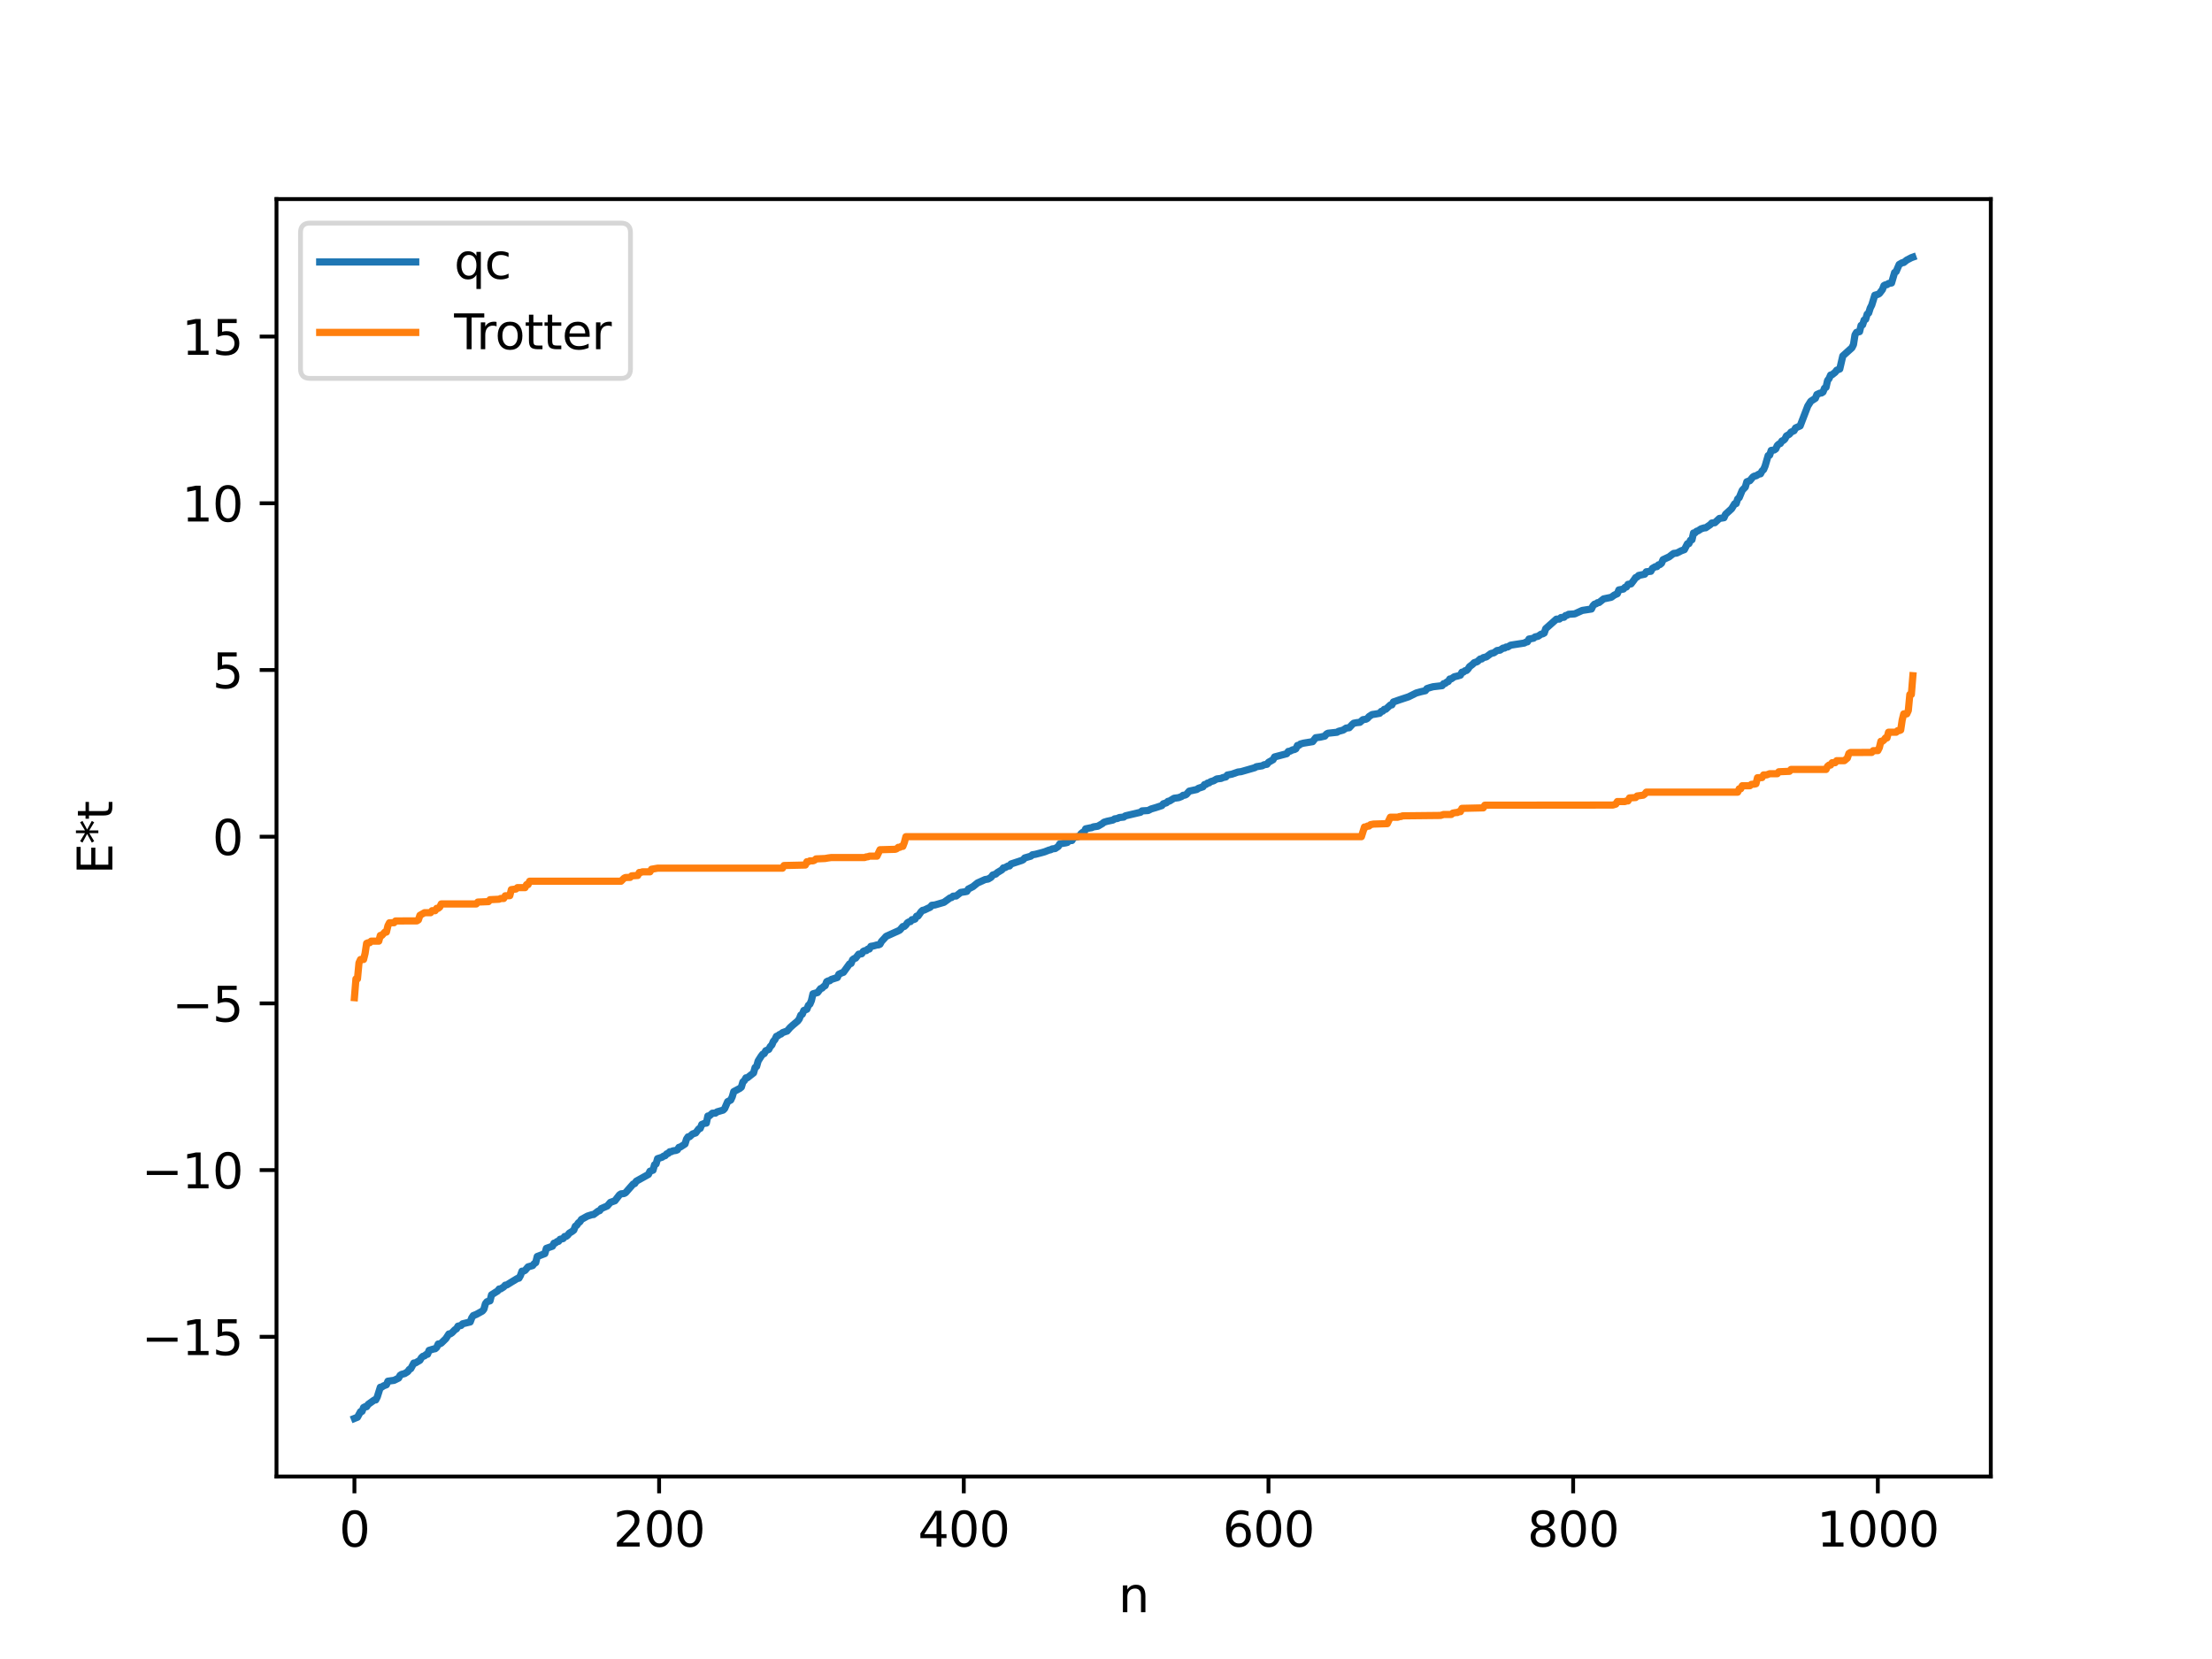 <?xml version="1.0" encoding="utf-8" standalone="no"?>
<!DOCTYPE svg PUBLIC "-//W3C//DTD SVG 1.1//EN"
  "http://www.w3.org/Graphics/SVG/1.1/DTD/svg11.dtd">
<svg xmlns:xlink="http://www.w3.org/1999/xlink" width="460.8pt" height="345.6pt" viewBox="0 0 460.8 345.6" xmlns="http://www.w3.org/2000/svg" version="1.1">
 <defs>
  <style type="text/css">*{stroke-linejoin: round; stroke-linecap: butt}</style>
 </defs>
 <g id="figure_1">
  <g id="patch_1">
   <path d="M 0 345.6 
L 460.8 345.6 
L 460.8 0 
L 0 0 
z
" style="fill: #ffffff"/>
  </g>
  <g id="axes_1">
   <g id="patch_2">
    <path d="M 57.6 307.584 
L 414.72 307.584 
L 414.72 41.472 
L 57.6 41.472 
z
" style="fill: #ffffff"/>
   </g>
   <g id="matplotlib.axis_1">
    <g id="xtick_1">
     <g id="line2d_1">
      <defs>
       <path id="m63af13957e" d="M 0 0 
L 0 3.5 
" style="stroke: #000000; stroke-width: 0.8"/>
      </defs>
      <g>
       <use xlink:href="#m63af13957e" x="73.833" y="307.584" style="stroke: #000000; stroke-width: 0.8"/>
      </g>
     </g>
     <g id="text_1">
      <!-- 0 -->
      <g transform="translate(70.651 322.182) scale(0.1 -0.1)">
       <defs>
        <path id="DejaVuSans-30" d="M 2034 4250 
Q 1547 4250 1301 3770 
Q 1056 3291 1056 2328 
Q 1056 1369 1301 889 
Q 1547 409 2034 409 
Q 2525 409 2770 889 
Q 3016 1369 3016 2328 
Q 3016 3291 2770 3770 
Q 2525 4250 2034 4250 
z
M 2034 4750 
Q 2819 4750 3233 4129 
Q 3647 3509 3647 2328 
Q 3647 1150 3233 529 
Q 2819 -91 2034 -91 
Q 1250 -91 836 529 
Q 422 1150 422 2328 
Q 422 3509 836 4129 
Q 1250 4750 2034 4750 
z
" transform="scale(0.016)"/>
       </defs>
       <use xlink:href="#DejaVuSans-30"/>
      </g>
     </g>
    </g>
    <g id="xtick_2">
     <g id="line2d_2">
      <g>
       <use xlink:href="#m63af13957e" x="137.304" y="307.584" style="stroke: #000000; stroke-width: 0.8"/>
      </g>
     </g>
     <g id="text_2">
      <!-- 200 -->
      <g transform="translate(127.76 322.182) scale(0.1 -0.1)">
       <defs>
        <path id="DejaVuSans-32" d="M 1228 531 
L 3431 531 
L 3431 0 
L 469 0 
L 469 531 
Q 828 903 1448 1529 
Q 2069 2156 2228 2338 
Q 2531 2678 2651 2914 
Q 2772 3150 2772 3378 
Q 2772 3750 2511 3984 
Q 2250 4219 1831 4219 
Q 1534 4219 1204 4116 
Q 875 4013 500 3803 
L 500 4441 
Q 881 4594 1212 4672 
Q 1544 4750 1819 4750 
Q 2544 4750 2975 4387 
Q 3406 4025 3406 3419 
Q 3406 3131 3298 2873 
Q 3191 2616 2906 2266 
Q 2828 2175 2409 1742 
Q 1991 1309 1228 531 
z
" transform="scale(0.016)"/>
       </defs>
       <use xlink:href="#DejaVuSans-32"/>
       <use xlink:href="#DejaVuSans-30" x="63.623"/>
       <use xlink:href="#DejaVuSans-30" x="127.246"/>
      </g>
     </g>
    </g>
    <g id="xtick_3">
     <g id="line2d_3">
      <g>
       <use xlink:href="#m63af13957e" x="200.775" y="307.584" style="stroke: #000000; stroke-width: 0.8"/>
      </g>
     </g>
     <g id="text_3">
      <!-- 400 -->
      <g transform="translate(191.231 322.182) scale(0.1 -0.1)">
       <defs>
        <path id="DejaVuSans-34" d="M 2419 4116 
L 825 1625 
L 2419 1625 
L 2419 4116 
z
M 2253 4666 
L 3047 4666 
L 3047 1625 
L 3713 1625 
L 3713 1100 
L 3047 1100 
L 3047 0 
L 2419 0 
L 2419 1100 
L 313 1100 
L 313 1709 
L 2253 4666 
z
" transform="scale(0.016)"/>
       </defs>
       <use xlink:href="#DejaVuSans-34"/>
       <use xlink:href="#DejaVuSans-30" x="63.623"/>
       <use xlink:href="#DejaVuSans-30" x="127.246"/>
      </g>
     </g>
    </g>
    <g id="xtick_4">
     <g id="line2d_4">
      <g>
       <use xlink:href="#m63af13957e" x="264.246" y="307.584" style="stroke: #000000; stroke-width: 0.8"/>
      </g>
     </g>
     <g id="text_4">
      <!-- 600 -->
      <g transform="translate(254.702 322.182) scale(0.1 -0.1)">
       <defs>
        <path id="DejaVuSans-36" d="M 2113 2584 
Q 1688 2584 1439 2293 
Q 1191 2003 1191 1497 
Q 1191 994 1439 701 
Q 1688 409 2113 409 
Q 2538 409 2786 701 
Q 3034 994 3034 1497 
Q 3034 2003 2786 2293 
Q 2538 2584 2113 2584 
z
M 3366 4563 
L 3366 3988 
Q 3128 4100 2886 4159 
Q 2644 4219 2406 4219 
Q 1781 4219 1451 3797 
Q 1122 3375 1075 2522 
Q 1259 2794 1537 2939 
Q 1816 3084 2150 3084 
Q 2853 3084 3261 2657 
Q 3669 2231 3669 1497 
Q 3669 778 3244 343 
Q 2819 -91 2113 -91 
Q 1303 -91 875 529 
Q 447 1150 447 2328 
Q 447 3434 972 4092 
Q 1497 4750 2381 4750 
Q 2619 4750 2861 4703 
Q 3103 4656 3366 4563 
z
" transform="scale(0.016)"/>
       </defs>
       <use xlink:href="#DejaVuSans-36"/>
       <use xlink:href="#DejaVuSans-30" x="63.623"/>
       <use xlink:href="#DejaVuSans-30" x="127.246"/>
      </g>
     </g>
    </g>
    <g id="xtick_5">
     <g id="line2d_5">
      <g>
       <use xlink:href="#m63af13957e" x="327.717" y="307.584" style="stroke: #000000; stroke-width: 0.8"/>
      </g>
     </g>
     <g id="text_5">
      <!-- 800 -->
      <g transform="translate(318.173 322.182) scale(0.1 -0.1)">
       <defs>
        <path id="DejaVuSans-38" d="M 2034 2216 
Q 1584 2216 1326 1975 
Q 1069 1734 1069 1313 
Q 1069 891 1326 650 
Q 1584 409 2034 409 
Q 2484 409 2743 651 
Q 3003 894 3003 1313 
Q 3003 1734 2745 1975 
Q 2488 2216 2034 2216 
z
M 1403 2484 
Q 997 2584 770 2862 
Q 544 3141 544 3541 
Q 544 4100 942 4425 
Q 1341 4750 2034 4750 
Q 2731 4750 3128 4425 
Q 3525 4100 3525 3541 
Q 3525 3141 3298 2862 
Q 3072 2584 2669 2484 
Q 3125 2378 3379 2068 
Q 3634 1759 3634 1313 
Q 3634 634 3220 271 
Q 2806 -91 2034 -91 
Q 1263 -91 848 271 
Q 434 634 434 1313 
Q 434 1759 690 2068 
Q 947 2378 1403 2484 
z
M 1172 3481 
Q 1172 3119 1398 2916 
Q 1625 2713 2034 2713 
Q 2441 2713 2670 2916 
Q 2900 3119 2900 3481 
Q 2900 3844 2670 4047 
Q 2441 4250 2034 4250 
Q 1625 4250 1398 4047 
Q 1172 3844 1172 3481 
z
" transform="scale(0.016)"/>
       </defs>
       <use xlink:href="#DejaVuSans-38"/>
       <use xlink:href="#DejaVuSans-30" x="63.623"/>
       <use xlink:href="#DejaVuSans-30" x="127.246"/>
      </g>
     </g>
    </g>
    <g id="xtick_6">
     <g id="line2d_6">
      <g>
       <use xlink:href="#m63af13957e" x="391.188" y="307.584" style="stroke: #000000; stroke-width: 0.8"/>
      </g>
     </g>
     <g id="text_6">
      <!-- 1000 -->
      <g transform="translate(378.463 322.182) scale(0.1 -0.1)">
       <defs>
        <path id="DejaVuSans-31" d="M 794 531 
L 1825 531 
L 1825 4091 
L 703 3866 
L 703 4441 
L 1819 4666 
L 2450 4666 
L 2450 531 
L 3481 531 
L 3481 0 
L 794 0 
L 794 531 
z
" transform="scale(0.016)"/>
       </defs>
       <use xlink:href="#DejaVuSans-31"/>
       <use xlink:href="#DejaVuSans-30" x="63.623"/>
       <use xlink:href="#DejaVuSans-30" x="127.246"/>
       <use xlink:href="#DejaVuSans-30" x="190.869"/>
      </g>
     </g>
    </g>
    <g id="text_7">
     <!-- n -->
     <g transform="translate(232.991 335.861) scale(0.1 -0.1)">
      <defs>
       <path id="DejaVuSans-6e" d="M 3513 2113 
L 3513 0 
L 2938 0 
L 2938 2094 
Q 2938 2591 2744 2837 
Q 2550 3084 2163 3084 
Q 1697 3084 1428 2787 
Q 1159 2491 1159 1978 
L 1159 0 
L 581 0 
L 581 3500 
L 1159 3500 
L 1159 2956 
Q 1366 3272 1645 3428 
Q 1925 3584 2291 3584 
Q 2894 3584 3203 3211 
Q 3513 2838 3513 2113 
z
" transform="scale(0.016)"/>
      </defs>
      <use xlink:href="#DejaVuSans-6e"/>
     </g>
    </g>
   </g>
   <g id="matplotlib.axis_2">
    <g id="ytick_1">
     <g id="line2d_7">
      <defs>
       <path id="m73bed151ca" d="M 0 0 
L -3.5 0 
" style="stroke: #000000; stroke-width: 0.8"/>
      </defs>
      <g>
       <use xlink:href="#m73bed151ca" x="57.6" y="278.483" style="stroke: #000000; stroke-width: 0.8"/>
      </g>
     </g>
     <g id="text_8">
      <!-- −15 -->
      <g transform="translate(29.495 282.282) scale(0.1 -0.1)">
       <defs>
        <path id="DejaVuSans-2212" d="M 678 2272 
L 4684 2272 
L 4684 1741 
L 678 1741 
L 678 2272 
z
" transform="scale(0.016)"/>
        <path id="DejaVuSans-35" d="M 691 4666 
L 3169 4666 
L 3169 4134 
L 1269 4134 
L 1269 2991 
Q 1406 3038 1543 3061 
Q 1681 3084 1819 3084 
Q 2600 3084 3056 2656 
Q 3513 2228 3513 1497 
Q 3513 744 3044 326 
Q 2575 -91 1722 -91 
Q 1428 -91 1123 -41 
Q 819 9 494 109 
L 494 744 
Q 775 591 1075 516 
Q 1375 441 1709 441 
Q 2250 441 2565 725 
Q 2881 1009 2881 1497 
Q 2881 1984 2565 2268 
Q 2250 2553 1709 2553 
Q 1456 2553 1204 2497 
Q 953 2441 691 2322 
L 691 4666 
z
" transform="scale(0.016)"/>
       </defs>
       <use xlink:href="#DejaVuSans-2212"/>
       <use xlink:href="#DejaVuSans-31" x="83.789"/>
       <use xlink:href="#DejaVuSans-35" x="147.412"/>
      </g>
     </g>
    </g>
    <g id="ytick_2">
     <g id="line2d_8">
      <g>
       <use xlink:href="#m73bed151ca" x="57.6" y="243.754" style="stroke: #000000; stroke-width: 0.8"/>
      </g>
     </g>
     <g id="text_9">
      <!-- −10 -->
      <g transform="translate(29.495 247.554) scale(0.1 -0.1)">
       <use xlink:href="#DejaVuSans-2212"/>
       <use xlink:href="#DejaVuSans-31" x="83.789"/>
       <use xlink:href="#DejaVuSans-30" x="147.412"/>
      </g>
     </g>
    </g>
    <g id="ytick_3">
     <g id="line2d_9">
      <g>
       <use xlink:href="#m73bed151ca" x="57.6" y="209.026" style="stroke: #000000; stroke-width: 0.8"/>
      </g>
     </g>
     <g id="text_10">
      <!-- −5 -->
      <g transform="translate(35.858 212.825) scale(0.1 -0.1)">
       <use xlink:href="#DejaVuSans-2212"/>
       <use xlink:href="#DejaVuSans-35" x="83.789"/>
      </g>
     </g>
    </g>
    <g id="ytick_4">
     <g id="line2d_10">
      <g>
       <use xlink:href="#m73bed151ca" x="57.6" y="174.298" style="stroke: #000000; stroke-width: 0.8"/>
      </g>
     </g>
     <g id="text_11">
      <!-- 0 -->
      <g transform="translate(44.237 178.097) scale(0.1 -0.1)">
       <use xlink:href="#DejaVuSans-30"/>
      </g>
     </g>
    </g>
    <g id="ytick_5">
     <g id="line2d_11">
      <g>
       <use xlink:href="#m73bed151ca" x="57.6" y="139.57" style="stroke: #000000; stroke-width: 0.8"/>
      </g>
     </g>
     <g id="text_12">
      <!-- 5 -->
      <g transform="translate(44.237 143.369) scale(0.1 -0.1)">
       <use xlink:href="#DejaVuSans-35"/>
      </g>
     </g>
    </g>
    <g id="ytick_6">
     <g id="line2d_12">
      <g>
       <use xlink:href="#m73bed151ca" x="57.6" y="104.842" style="stroke: #000000; stroke-width: 0.8"/>
      </g>
     </g>
     <g id="text_13">
      <!-- 10 -->
      <g transform="translate(37.875 108.641) scale(0.1 -0.1)">
       <use xlink:href="#DejaVuSans-31"/>
       <use xlink:href="#DejaVuSans-30" x="63.623"/>
      </g>
     </g>
    </g>
    <g id="ytick_7">
     <g id="line2d_13">
      <g>
       <use xlink:href="#m73bed151ca" x="57.6" y="70.113" style="stroke: #000000; stroke-width: 0.8"/>
      </g>
     </g>
     <g id="text_14">
      <!-- 15 -->
      <g transform="translate(37.875 73.913) scale(0.1 -0.1)">
       <use xlink:href="#DejaVuSans-31"/>
       <use xlink:href="#DejaVuSans-35" x="63.623"/>
      </g>
     </g>
    </g>
    <g id="text_15">
     <!-- E*t -->
     <g transform="translate(23.416 182.148) rotate(-90) scale(0.1 -0.1)">
      <defs>
       <path id="DejaVuSans-45" d="M 628 4666 
L 3578 4666 
L 3578 4134 
L 1259 4134 
L 1259 2753 
L 3481 2753 
L 3481 2222 
L 1259 2222 
L 1259 531 
L 3634 531 
L 3634 0 
L 628 0 
L 628 4666 
z
" transform="scale(0.016)"/>
       <path id="DejaVuSans-2a" d="M 3009 3897 
L 1888 3291 
L 3009 2681 
L 2828 2375 
L 1778 3009 
L 1778 1831 
L 1422 1831 
L 1422 3009 
L 372 2375 
L 191 2681 
L 1313 3291 
L 191 3897 
L 372 4206 
L 1422 3572 
L 1422 4750 
L 1778 4750 
L 1778 3572 
L 2828 4206 
L 3009 3897 
z
" transform="scale(0.016)"/>
       <path id="DejaVuSans-74" d="M 1172 4494 
L 1172 3500 
L 2356 3500 
L 2356 3053 
L 1172 3053 
L 1172 1153 
Q 1172 725 1289 603 
Q 1406 481 1766 481 
L 2356 481 
L 2356 0 
L 1766 0 
Q 1100 0 847 248 
Q 594 497 594 1153 
L 594 3053 
L 172 3053 
L 172 3500 
L 594 3500 
L 594 4494 
L 1172 4494 
z
" transform="scale(0.016)"/>
      </defs>
      <use xlink:href="#DejaVuSans-45"/>
      <use xlink:href="#DejaVuSans-2a" x="63.184"/>
      <use xlink:href="#DejaVuSans-74" x="113.184"/>
     </g>
    </g>
   </g>
   <g id="line2d_14">
    <path d="M 73.833 295.488 
L 74.467 295.235 
L 75.102 294.074 
L 75.42 294.013 
L 75.737 293.21 
L 76.054 293.046 
L 76.372 293.044 
L 76.689 292.561 
L 77.958 291.654 
L 78.276 291.632 
L 78.593 291.009 
L 79.228 288.985 
L 79.545 288.952 
L 79.862 288.717 
L 80.497 288.473 
L 80.815 287.73 
L 81.767 287.594 
L 82.084 287.554 
L 83.036 287.083 
L 83.353 286.51 
L 83.671 286.303 
L 84.305 286.14 
L 84.94 285.743 
L 85.258 285.288 
L 85.575 285.113 
L 86.21 283.943 
L 86.527 283.933 
L 87.479 283.368 
L 87.796 282.822 
L 88.114 282.542 
L 88.431 282.459 
L 88.748 282.183 
L 89.066 282.118 
L 89.383 281.311 
L 90.335 281.019 
L 90.653 280.965 
L 90.97 280.693 
L 91.287 279.979 
L 91.605 279.965 
L 91.922 279.796 
L 92.874 278.869 
L 93.509 277.889 
L 93.826 277.856 
L 94.143 277.647 
L 94.778 276.997 
L 95.096 276.817 
L 95.413 276.259 
L 96.048 276.122 
L 96.365 275.775 
L 97.952 275.387 
L 98.269 274.547 
L 98.586 274.066 
L 99.221 273.817 
L 100.491 273.115 
L 100.808 272.723 
L 101.125 271.573 
L 101.443 271.179 
L 102.077 270.988 
L 102.395 269.737 
L 103.347 269.131 
L 103.664 268.945 
L 103.981 268.519 
L 104.299 268.495 
L 104.934 268.087 
L 105.251 267.723 
L 105.568 267.684 
L 106.52 267.091 
L 107.79 266.323 
L 108.107 266.269 
L 108.424 265.701 
L 108.742 264.809 
L 109.059 264.804 
L 109.377 264.653 
L 110.011 263.907 
L 110.963 263.64 
L 111.281 263.239 
L 111.598 263.037 
L 111.915 261.752 
L 113.502 261.149 
L 113.82 260.056 
L 115.089 259.61 
L 115.406 258.979 
L 115.724 258.923 
L 116.041 258.642 
L 116.358 258.597 
L 116.676 258.163 
L 117.31 258.019 
L 117.628 257.579 
L 117.945 257.564 
L 118.262 257.312 
L 118.58 256.9 
L 119.215 256.508 
L 119.532 256.251 
L 119.849 255.445 
L 120.167 255.238 
L 120.484 254.74 
L 120.801 254.531 
L 121.119 254.03 
L 122.388 253.332 
L 123.34 253.031 
L 123.658 253.008 
L 124.61 252.298 
L 124.927 252.2 
L 125.244 251.775 
L 126.514 251.22 
L 127.148 250.483 
L 128.1 250.143 
L 129.053 248.909 
L 129.37 248.704 
L 130.005 248.635 
L 130.322 248.461 
L 131.909 246.655 
L 132.226 246.563 
L 132.543 246.069 
L 135.082 244.654 
L 135.4 243.986 
L 136.034 243.776 
L 136.352 242.641 
L 136.669 242.474 
L 136.986 241.368 
L 137.939 241.068 
L 138.256 240.827 
L 138.573 240.745 
L 138.891 240.37 
L 139.208 240.27 
L 139.525 239.923 
L 139.843 239.918 
L 140.16 239.751 
L 140.795 239.656 
L 141.112 239.534 
L 141.429 239.019 
L 141.747 238.933 
L 142.699 238.316 
L 143.016 237.292 
L 143.334 236.824 
L 143.651 236.797 
L 144.286 236.215 
L 144.92 236.016 
L 145.555 235.174 
L 145.872 235.064 
L 146.19 234.248 
L 146.824 233.981 
L 147.142 233.967 
L 147.459 232.487 
L 147.777 232.451 
L 148.411 231.898 
L 149.046 231.88 
L 149.363 231.626 
L 150.633 231.257 
L 150.95 230.953 
L 151.585 229.489 
L 152.22 229.167 
L 152.537 228.486 
L 152.854 227.401 
L 154.124 226.725 
L 154.441 226.461 
L 154.758 225.387 
L 155.076 225.106 
L 155.393 224.536 
L 155.71 224.509 
L 156.345 224.001 
L 156.98 223.508 
L 157.297 222.383 
L 157.615 222.161 
L 157.932 221.026 
L 158.567 220.024 
L 158.884 219.612 
L 159.201 219.483 
L 159.519 218.888 
L 160.153 218.61 
L 160.471 217.999 
L 160.788 217.696 
L 161.105 216.925 
L 161.423 216.584 
L 161.74 215.893 
L 162.058 215.776 
L 162.375 215.51 
L 162.692 215.415 
L 163.01 215.124 
L 163.644 214.892 
L 163.962 214.798 
L 164.596 214.061 
L 165.231 213.488 
L 166.183 212.692 
L 166.5 212.265 
L 166.818 211.464 
L 167.135 211.284 
L 167.453 210.499 
L 168.087 210.246 
L 168.405 209.425 
L 168.722 209.172 
L 169.039 208.424 
L 169.357 207.032 
L 169.991 206.85 
L 170.309 206.766 
L 170.943 205.94 
L 171.261 205.847 
L 171.578 205.504 
L 171.896 205.337 
L 172.213 204.503 
L 172.53 204.335 
L 172.848 204.307 
L 173.165 204.04 
L 174.434 203.635 
L 174.752 202.946 
L 175.386 202.659 
L 175.704 202.551 
L 176.973 200.795 
L 177.291 200.703 
L 177.608 199.933 
L 177.925 199.687 
L 178.243 199.596 
L 178.877 198.776 
L 179.512 198.685 
L 179.829 198.192 
L 180.147 198.037 
L 180.464 198.03 
L 180.781 197.713 
L 181.099 197.702 
L 181.416 197.141 
L 182.051 197.035 
L 182.686 196.847 
L 183.003 196.843 
L 183.32 196.693 
L 183.638 196.109 
L 184.272 195.432 
L 184.59 195.06 
L 187.129 193.915 
L 187.446 193.752 
L 188.081 193.016 
L 188.398 192.987 
L 188.715 192.695 
L 189.033 192.235 
L 189.35 192.039 
L 189.667 191.985 
L 189.985 191.581 
L 190.302 191.577 
L 190.62 191.452 
L 190.937 190.857 
L 191.254 190.821 
L 191.889 189.927 
L 192.206 189.639 
L 192.524 189.587 
L 193.793 188.982 
L 194.11 188.589 
L 194.745 188.523 
L 196.649 187.969 
L 197.919 187.047 
L 198.236 186.968 
L 198.553 186.686 
L 199.188 186.651 
L 200.14 185.905 
L 201.092 185.763 
L 201.41 185.693 
L 201.727 185.196 
L 202.679 184.704 
L 203.631 183.937 
L 205.218 183.224 
L 205.853 183.122 
L 206.487 182.727 
L 206.805 182.281 
L 207.439 182.081 
L 207.757 181.777 
L 208.709 181.207 
L 209.026 180.792 
L 209.343 180.762 
L 209.978 180.403 
L 210.296 180.396 
L 210.613 179.98 
L 212.834 179.246 
L 213.152 179.096 
L 213.469 178.723 
L 214.739 178.356 
L 215.056 178.07 
L 215.691 177.967 
L 216.96 177.635 
L 217.595 177.454 
L 218.547 177.083 
L 218.864 177.025 
L 219.181 176.847 
L 219.816 176.762 
L 220.451 176.34 
L 220.768 175.795 
L 222.038 175.579 
L 222.355 175.494 
L 222.672 175.143 
L 223.307 175.09 
L 223.624 174.531 
L 224.259 174.336 
L 224.577 174.311 
L 224.894 174.13 
L 225.211 173.665 
L 225.529 173.407 
L 225.846 173.344 
L 226.163 172.66 
L 227.115 172.463 
L 227.433 172.423 
L 227.75 172.256 
L 228.702 172.119 
L 229.654 171.561 
L 229.972 171.288 
L 230.606 171.095 
L 231.876 170.823 
L 232.193 170.586 
L 232.828 170.495 
L 233.145 170.311 
L 234.097 170.213 
L 234.415 169.959 
L 237.588 169.21 
L 237.905 168.926 
L 239.175 168.846 
L 239.81 168.519 
L 240.762 168.239 
L 242.031 167.821 
L 242.348 167.437 
L 242.983 167.242 
L 243.3 166.94 
L 243.618 166.88 
L 244.57 166.292 
L 245.522 166.169 
L 246.157 165.922 
L 246.474 165.667 
L 246.791 165.655 
L 247.109 165.52 
L 247.743 164.807 
L 249.33 164.462 
L 249.648 164.221 
L 250.6 163.905 
L 250.917 163.443 
L 251.234 163.401 
L 251.552 163.128 
L 251.869 163.095 
L 252.186 162.839 
L 252.821 162.65 
L 253.456 162.272 
L 254.408 162.153 
L 254.725 161.992 
L 255.36 161.853 
L 255.677 161.456 
L 256.629 161.269 
L 257.899 160.826 
L 258.534 160.752 
L 261.39 159.927 
L 261.707 159.725 
L 262.977 159.523 
L 263.294 159.318 
L 263.929 159.216 
L 264.246 158.804 
L 265.198 158.262 
L 265.515 157.684 
L 268.054 157.01 
L 268.372 156.536 
L 268.689 156.505 
L 269.324 156.189 
L 269.641 156.153 
L 269.958 155.976 
L 270.276 155.293 
L 270.593 155.26 
L 270.91 154.985 
L 271.545 154.813 
L 273.449 154.499 
L 274.084 153.682 
L 275.036 153.558 
L 275.988 153.341 
L 276.305 152.929 
L 276.623 152.749 
L 278.527 152.544 
L 278.844 152.346 
L 279.796 152.09 
L 280.431 151.667 
L 281.066 151.6 
L 281.7 150.916 
L 282.018 150.658 
L 282.653 150.539 
L 283.287 150.476 
L 283.922 149.922 
L 284.557 149.827 
L 284.874 149.64 
L 285.191 149.271 
L 285.826 148.856 
L 286.461 148.765 
L 287.413 148.589 
L 287.73 148.195 
L 288.048 148.142 
L 288.365 147.764 
L 288.682 147.751 
L 289.634 146.866 
L 289.952 146.844 
L 290.269 146.232 
L 291.539 145.787 
L 293.443 145.155 
L 295.029 144.365 
L 295.981 144.101 
L 296.934 143.885 
L 297.251 143.448 
L 297.886 143.238 
L 298.52 143.062 
L 300.424 142.838 
L 300.742 142.418 
L 301.059 142.37 
L 301.377 142.086 
L 301.694 141.98 
L 302.011 141.446 
L 302.329 141.42 
L 302.963 140.979 
L 303.598 140.835 
L 304.233 140.648 
L 304.55 140.031 
L 304.867 140.002 
L 305.185 139.728 
L 305.502 139.676 
L 305.82 139.357 
L 306.137 138.871 
L 306.772 138.387 
L 307.089 138.056 
L 307.724 137.847 
L 308.358 137.276 
L 308.676 137.272 
L 308.993 136.998 
L 309.628 136.846 
L 310.58 136.143 
L 311.215 135.984 
L 311.849 135.523 
L 312.484 135.435 
L 313.119 135.009 
L 313.436 135.005 
L 313.753 134.784 
L 314.071 134.779 
L 314.705 134.399 
L 317.562 133.955 
L 317.879 133.758 
L 318.196 133.702 
L 318.514 133.123 
L 319.466 132.953 
L 319.783 132.682 
L 320.418 132.541 
L 321.053 132.099 
L 321.37 132.044 
L 321.687 131.876 
L 322.005 130.958 
L 324.226 128.983 
L 324.861 128.959 
L 325.178 128.647 
L 325.813 128.586 
L 326.13 128.235 
L 326.448 128.171 
L 326.765 127.97 
L 328.034 127.882 
L 329.621 127.162 
L 331.525 126.868 
L 331.843 126.203 
L 332.16 125.863 
L 332.477 125.793 
L 332.795 125.554 
L 333.112 125.518 
L 334.064 124.761 
L 335.651 124.429 
L 336.286 123.969 
L 336.92 123.678 
L 337.238 122.893 
L 338.19 122.711 
L 338.507 122.353 
L 338.824 122.274 
L 339.142 121.733 
L 339.777 121.632 
L 340.411 120.8 
L 340.729 120.327 
L 341.046 120.205 
L 341.363 119.878 
L 342.633 119.611 
L 342.95 119.113 
L 343.902 119.009 
L 344.22 118.409 
L 344.854 118.044 
L 345.172 118.037 
L 345.489 117.668 
L 345.806 117.603 
L 346.124 117.333 
L 346.441 116.592 
L 347.71 115.999 
L 348.345 115.505 
L 348.662 115.289 
L 349.297 115.214 
L 350.249 114.733 
L 350.884 114.503 
L 351.519 113.274 
L 351.836 113.244 
L 352.153 112.542 
L 352.471 112.442 
L 352.788 111.03 
L 353.105 111.011 
L 353.423 110.674 
L 353.74 110.578 
L 354.375 110.162 
L 355.01 109.967 
L 355.327 109.948 
L 356.279 109.299 
L 356.596 108.954 
L 357.231 108.891 
L 358.183 108.002 
L 359.135 107.854 
L 359.453 107.14 
L 360.722 105.983 
L 361.357 104.94 
L 361.674 104.907 
L 361.991 103.938 
L 362.309 103.667 
L 362.943 102.129 
L 363.578 101.468 
L 363.896 100.363 
L 364.53 100.134 
L 365.165 99.361 
L 365.482 99.173 
L 365.8 99.131 
L 366.434 98.751 
L 366.752 98.706 
L 367.069 98.099 
L 367.386 97.83 
L 367.704 97.077 
L 368.339 94.903 
L 368.656 94.811 
L 368.973 93.832 
L 369.608 93.737 
L 369.925 93.516 
L 370.243 92.813 
L 370.56 92.514 
L 370.877 92.391 
L 371.195 91.87 
L 371.512 91.743 
L 371.829 91.445 
L 372.147 90.813 
L 372.781 90.443 
L 373.099 90.019 
L 373.734 89.726 
L 374.051 89.147 
L 375.003 88.725 
L 376.59 84.591 
L 377.224 83.589 
L 378.177 82.97 
L 378.494 82.184 
L 379.129 81.896 
L 379.446 81.867 
L 379.763 81.662 
L 380.081 80.865 
L 380.398 80.684 
L 380.715 79.27 
L 381.033 78.855 
L 381.35 78.124 
L 381.667 78.054 
L 382.302 77.55 
L 382.62 77.122 
L 383.254 76.873 
L 383.889 74.15 
L 385.793 72.435 
L 386.11 71.785 
L 386.428 69.768 
L 386.745 69.237 
L 387.38 69.087 
L 387.697 67.785 
L 388.015 67.673 
L 388.332 66.664 
L 388.649 66.514 
L 388.967 65.442 
L 389.284 65.196 
L 389.601 64.185 
L 389.919 63.558 
L 390.553 61.502 
L 391.188 61.329 
L 391.505 61.152 
L 392.14 60.321 
L 392.458 59.499 
L 392.775 59.322 
L 393.092 59.299 
L 393.41 59.06 
L 394.044 58.95 
L 394.679 56.776 
L 394.996 56.58 
L 395.631 55.096 
L 396.266 54.731 
L 396.583 54.684 
L 397.218 54.177 
L 398.17 53.682 
L 398.487 53.568 
L 398.487 53.568 
" clip-path="url(#pf5c7188b1c)" style="fill: none; stroke: #1f77b4; stroke-width: 1.5; stroke-linecap: square"/>
   </g>
   <g id="line2d_15">
    <path d="M 73.833 207.834 
L 74.15 203.921 
L 74.467 203.921 
L 74.785 200.576 
L 75.102 199.881 
L 75.737 199.881 
L 76.054 198.629 
L 76.372 196.517 
L 76.689 196.387 
L 77.006 196.387 
L 77.324 196.06 
L 78.91 196.06 
L 79.228 194.868 
L 79.545 194.868 
L 80.18 194.17 
L 80.497 194.17 
L 80.815 192.852 
L 81.132 192.231 
L 82.084 192.221 
L 82.401 191.854 
L 86.844 191.833 
L 87.162 191.632 
L 87.479 190.676 
L 88.431 190.135 
L 89.7 190.135 
L 90.018 189.712 
L 90.653 189.712 
L 90.97 189.221 
L 91.287 189.221 
L 91.605 188.966 
L 91.922 188.308 
L 99.221 188.308 
L 99.539 187.916 
L 101.76 187.824 
L 102.077 187.418 
L 103.981 187.326 
L 104.299 187.168 
L 104.934 187.168 
L 105.251 186.611 
L 106.203 186.583 
L 106.52 185.326 
L 107.472 185.201 
L 107.79 184.912 
L 109.377 184.912 
L 109.694 184.277 
L 110.011 184.277 
L 110.329 183.575 
L 129.37 183.575 
L 130.005 182.946 
L 130.322 182.801 
L 131.274 182.777 
L 131.591 182.451 
L 132.861 182.376 
L 133.178 181.748 
L 133.496 181.748 
L 133.813 181.617 
L 135.4 181.617 
L 135.717 181.081 
L 136.986 180.858 
L 163.01 180.858 
L 163.327 180.302 
L 167.77 180.2 
L 168.087 179.512 
L 168.405 179.512 
L 168.722 179.329 
L 169.357 179.329 
L 169.674 179.21 
L 169.991 178.927 
L 171.896 178.841 
L 172.53 178.726 
L 173.165 178.642 
L 180.147 178.642 
L 180.464 178.495 
L 180.781 178.495 
L 181.099 178.352 
L 182.686 178.352 
L 183.32 177.015 
L 186.494 176.926 
L 186.811 176.808 
L 187.129 176.514 
L 187.446 176.514 
L 187.763 176.315 
L 188.081 176.315 
L 188.398 175.484 
L 188.715 174.298 
L 283.605 174.298 
L 284.239 172.281 
L 284.557 172.281 
L 284.874 172.082 
L 285.191 172.082 
L 285.509 171.788 
L 286.143 171.67 
L 289 171.581 
L 289.634 170.244 
L 291.221 170.244 
L 291.539 170.101 
L 291.856 170.101 
L 292.173 169.954 
L 300.107 169.87 
L 300.742 169.669 
L 302.329 169.669 
L 302.646 169.386 
L 303.281 169.267 
L 303.598 169.267 
L 303.915 169.084 
L 304.233 169.084 
L 304.55 168.396 
L 308.993 168.294 
L 309.31 167.738 
L 335.968 167.708 
L 336.603 167.515 
L 336.92 166.979 
L 338.507 166.979 
L 338.824 166.848 
L 339.142 166.848 
L 339.459 166.22 
L 340.729 166.145 
L 341.046 165.819 
L 342.315 165.65 
L 342.633 165.42 
L 342.95 165.021 
L 361.991 165.021 
L 362.309 164.319 
L 362.626 164.319 
L 362.943 163.684 
L 364.53 163.684 
L 364.848 163.395 
L 365.482 163.345 
L 365.8 163.27 
L 366.117 162.013 
L 367.069 161.985 
L 367.386 161.428 
L 368.021 161.428 
L 368.656 161.178 
L 370.243 161.178 
L 370.56 160.772 
L 372.781 160.68 
L 373.099 160.288 
L 380.398 160.288 
L 380.715 159.63 
L 381.033 159.375 
L 381.35 159.375 
L 381.667 158.884 
L 382.302 158.884 
L 382.62 158.461 
L 384.206 158.461 
L 384.841 157.92 
L 385.158 156.964 
L 385.476 156.763 
L 389.919 156.743 
L 390.236 156.375 
L 391.188 156.365 
L 391.505 155.744 
L 391.823 154.426 
L 392.14 154.426 
L 392.458 154.16 
L 392.775 153.728 
L 393.092 153.728 
L 393.41 152.536 
L 394.996 152.536 
L 395.314 152.209 
L 395.631 152.209 
L 395.948 152.079 
L 396.266 149.967 
L 396.583 148.715 
L 397.218 148.715 
L 397.535 148.02 
L 397.853 144.675 
L 398.17 144.675 
L 398.487 140.762 
L 398.487 140.762 
" clip-path="url(#pf5c7188b1c)" style="fill: none; stroke: #ff7f0e; stroke-width: 1.5; stroke-linecap: square"/>
   </g>
   <g id="patch_3">
    <path d="M 57.6 307.584 
L 57.6 41.472 
" style="fill: none; stroke: #000000; stroke-width: 0.8; stroke-linejoin: miter; stroke-linecap: square"/>
   </g>
   <g id="patch_4">
    <path d="M 414.72 307.584 
L 414.72 41.472 
" style="fill: none; stroke: #000000; stroke-width: 0.8; stroke-linejoin: miter; stroke-linecap: square"/>
   </g>
   <g id="patch_5">
    <path d="M 57.6 307.584 
L 414.72 307.584 
" style="fill: none; stroke: #000000; stroke-width: 0.8; stroke-linejoin: miter; stroke-linecap: square"/>
   </g>
   <g id="patch_6">
    <path d="M 57.6 41.472 
L 414.72 41.472 
" style="fill: none; stroke: #000000; stroke-width: 0.8; stroke-linejoin: miter; stroke-linecap: square"/>
   </g>
   <g id="legend_1">
    <g id="patch_7">
     <path d="M 64.6 78.828 
L 129.342 78.828 
Q 131.342 78.828 131.342 76.828 
L 131.342 48.472 
Q 131.342 46.472 129.342 46.472 
L 64.6 46.472 
Q 62.6 46.472 62.6 48.472 
L 62.6 76.828 
Q 62.6 78.828 64.6 78.828 
z
" style="fill: #ffffff; opacity: 0.8; stroke: #cccccc; stroke-linejoin: miter"/>
    </g>
    <g id="line2d_16">
     <path d="M 66.6 54.57 
L 76.6 54.57 
L 86.6 54.57 
" style="fill: none; stroke: #1f77b4; stroke-width: 1.5; stroke-linecap: square"/>
    </g>
    <g id="text_16">
     <!-- qc -->
     <g transform="translate(94.6 58.07) scale(0.1 -0.1)">
      <defs>
       <path id="DejaVuSans-71" d="M 947 1747 
Q 947 1113 1208 752 
Q 1469 391 1925 391 
Q 2381 391 2643 752 
Q 2906 1113 2906 1747 
Q 2906 2381 2643 2742 
Q 2381 3103 1925 3103 
Q 1469 3103 1208 2742 
Q 947 2381 947 1747 
z
M 2906 525 
Q 2725 213 2448 61 
Q 2172 -91 1784 -91 
Q 1150 -91 751 415 
Q 353 922 353 1747 
Q 353 2572 751 3078 
Q 1150 3584 1784 3584 
Q 2172 3584 2448 3432 
Q 2725 3281 2906 2969 
L 2906 3500 
L 3481 3500 
L 3481 -1331 
L 2906 -1331 
L 2906 525 
z
" transform="scale(0.016)"/>
       <path id="DejaVuSans-63" d="M 3122 3366 
L 3122 2828 
Q 2878 2963 2633 3030 
Q 2388 3097 2138 3097 
Q 1578 3097 1268 2742 
Q 959 2388 959 1747 
Q 959 1106 1268 751 
Q 1578 397 2138 397 
Q 2388 397 2633 464 
Q 2878 531 3122 666 
L 3122 134 
Q 2881 22 2623 -34 
Q 2366 -91 2075 -91 
Q 1284 -91 818 406 
Q 353 903 353 1747 
Q 353 2603 823 3093 
Q 1294 3584 2113 3584 
Q 2378 3584 2631 3529 
Q 2884 3475 3122 3366 
z
" transform="scale(0.016)"/>
      </defs>
      <use xlink:href="#DejaVuSans-71"/>
      <use xlink:href="#DejaVuSans-63" x="63.477"/>
     </g>
    </g>
    <g id="line2d_17">
     <path d="M 66.6 69.249 
L 76.6 69.249 
L 86.6 69.249 
" style="fill: none; stroke: #ff7f0e; stroke-width: 1.5; stroke-linecap: square"/>
    </g>
    <g id="text_17">
     <!-- Trotter -->
     <g transform="translate(94.6 72.749) scale(0.1 -0.1)">
      <defs>
       <path id="DejaVuSans-54" d="M -19 4666 
L 3928 4666 
L 3928 4134 
L 2272 4134 
L 2272 0 
L 1638 0 
L 1638 4134 
L -19 4134 
L -19 4666 
z
" transform="scale(0.016)"/>
       <path id="DejaVuSans-72" d="M 2631 2963 
Q 2534 3019 2420 3045 
Q 2306 3072 2169 3072 
Q 1681 3072 1420 2755 
Q 1159 2438 1159 1844 
L 1159 0 
L 581 0 
L 581 3500 
L 1159 3500 
L 1159 2956 
Q 1341 3275 1631 3429 
Q 1922 3584 2338 3584 
Q 2397 3584 2469 3576 
Q 2541 3569 2628 3553 
L 2631 2963 
z
" transform="scale(0.016)"/>
       <path id="DejaVuSans-6f" d="M 1959 3097 
Q 1497 3097 1228 2736 
Q 959 2375 959 1747 
Q 959 1119 1226 758 
Q 1494 397 1959 397 
Q 2419 397 2687 759 
Q 2956 1122 2956 1747 
Q 2956 2369 2687 2733 
Q 2419 3097 1959 3097 
z
M 1959 3584 
Q 2709 3584 3137 3096 
Q 3566 2609 3566 1747 
Q 3566 888 3137 398 
Q 2709 -91 1959 -91 
Q 1206 -91 779 398 
Q 353 888 353 1747 
Q 353 2609 779 3096 
Q 1206 3584 1959 3584 
z
" transform="scale(0.016)"/>
       <path id="DejaVuSans-65" d="M 3597 1894 
L 3597 1613 
L 953 1613 
Q 991 1019 1311 708 
Q 1631 397 2203 397 
Q 2534 397 2845 478 
Q 3156 559 3463 722 
L 3463 178 
Q 3153 47 2828 -22 
Q 2503 -91 2169 -91 
Q 1331 -91 842 396 
Q 353 884 353 1716 
Q 353 2575 817 3079 
Q 1281 3584 2069 3584 
Q 2775 3584 3186 3129 
Q 3597 2675 3597 1894 
z
M 3022 2063 
Q 3016 2534 2758 2815 
Q 2500 3097 2075 3097 
Q 1594 3097 1305 2825 
Q 1016 2553 972 2059 
L 3022 2063 
z
" transform="scale(0.016)"/>
      </defs>
      <use xlink:href="#DejaVuSans-54"/>
      <use xlink:href="#DejaVuSans-72" x="46.334"/>
      <use xlink:href="#DejaVuSans-6f" x="85.197"/>
      <use xlink:href="#DejaVuSans-74" x="146.379"/>
      <use xlink:href="#DejaVuSans-74" x="185.588"/>
      <use xlink:href="#DejaVuSans-65" x="224.797"/>
      <use xlink:href="#DejaVuSans-72" x="286.32"/>
     </g>
    </g>
   </g>
  </g>
 </g>
 <defs>
  <clipPath id="pf5c7188b1c">
   <rect x="57.6" y="41.472" width="357.12" height="266.112"/>
  </clipPath>
 </defs>
</svg>

